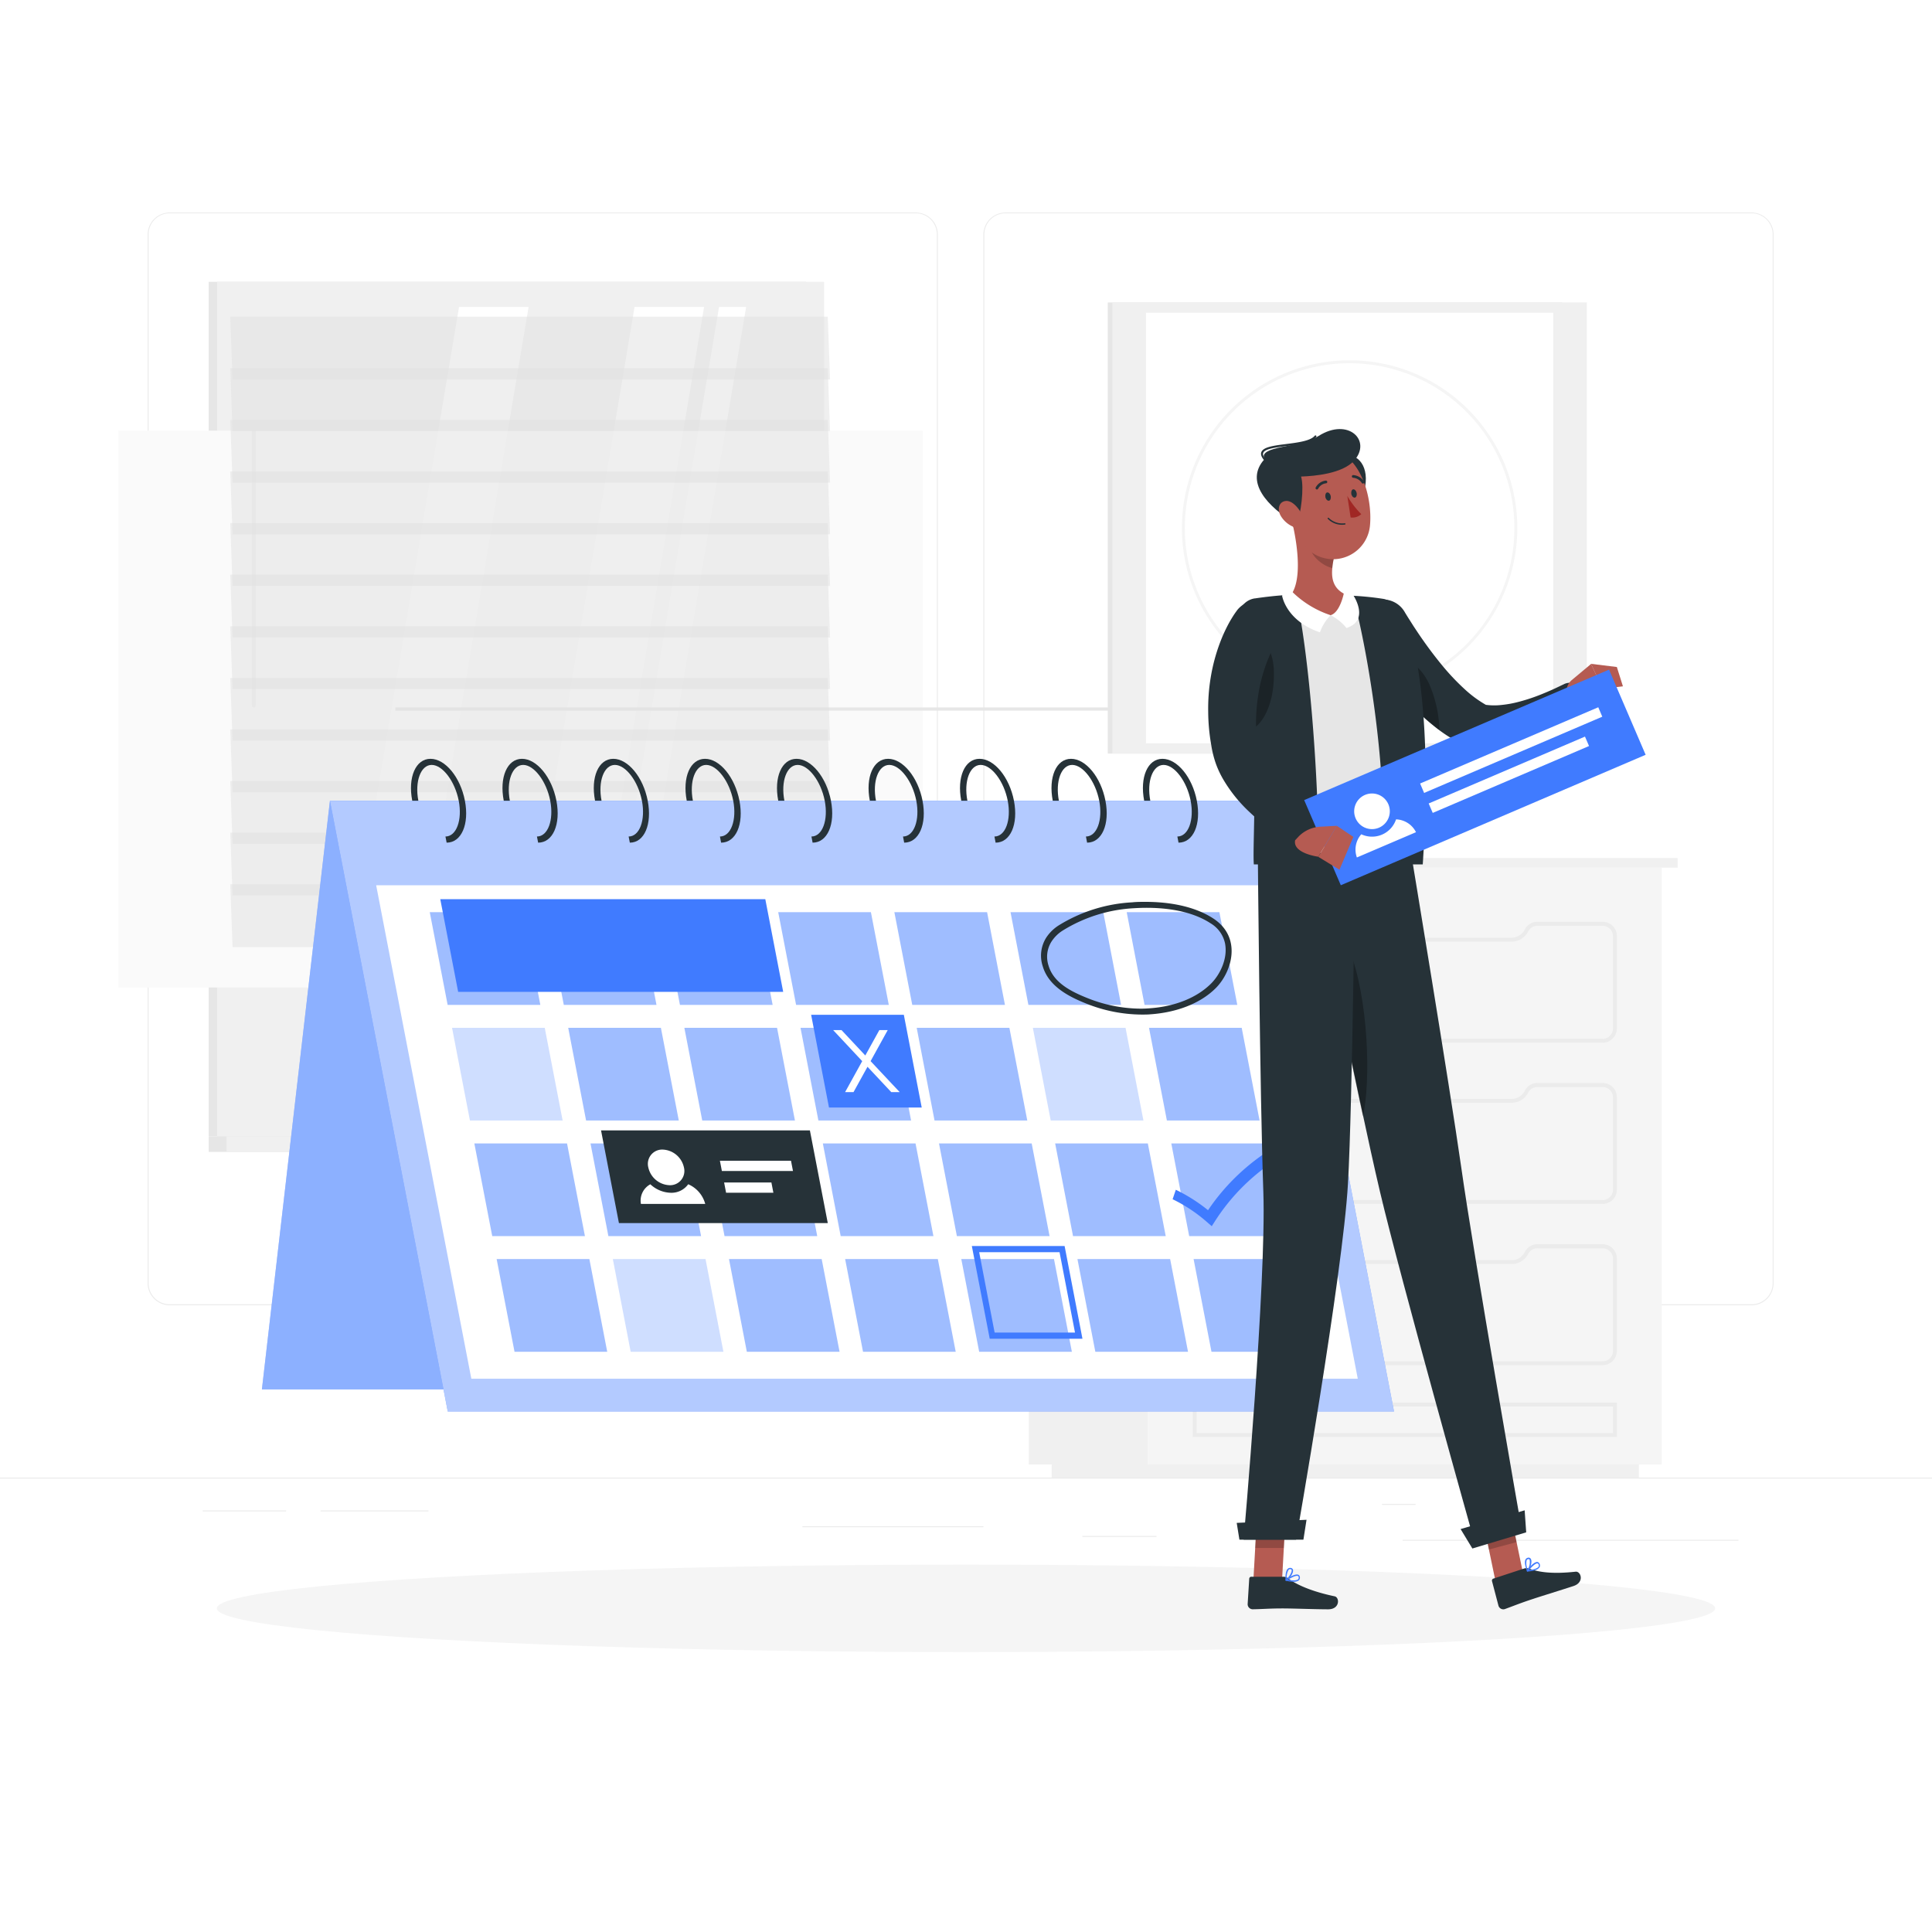 <svg class="animated" id="freepik_stories-events" xmlns="http://www.w3.org/2000/svg" viewBox="0 0 500 500" version="1.1" xmlns:xlink="http://www.w3.org/1999/xlink" xmlns:svgjs="http://svgjs.com/svgjs"><style>svg#freepik_stories-events:not(.animated) .animable {opacity: 0;}svg#freepik_stories-events.animated #freepik--event-calendar--inject-126 {animation: 1s 1 forwards cubic-bezier(.36,-0.01,.5,1.38) fadeIn,1.5s Infinite  linear floating;animation-delay: 0s,1s;}svg#freepik_stories-events.animated #freepik--Character--inject-126 {animation: 1s 1 forwards ease-in slideLeft;animation-delay: 0s;}            @keyframes fadeIn {                0% {                    opacity: 0;                }                100% {                    opacity: 1;                }            }                    @keyframes floating {                0% {                    opacity: 1;                    transform: translateY(0px);                }                50% {                    transform: translateY(-10px);                }                100% {                    opacity: 1;                    transform: translateY(0px);                }            }                    @keyframes slideLeft {                0% {                    opacity: 0;                    transform: translateX(-30px);                }                100% {                    opacity: 1;                    transform: translateX(0);                }            }        </style><g id="freepik--background-complete--inject-126" class="animable" style="transform-origin: 250px 226.87px;"><rect y="382.4" width="500" height="0.25" style="fill: rgb(235, 235, 235); transform-origin: 250px 382.525px;" id="el91jma3cghtg" class="animable"></rect><rect x="363" y="398.49" width="86.9" height="0.25" style="fill: rgb(235, 235, 235); transform-origin: 406.45px 398.615px;" id="el3e19f1xiqji" class="animable"></rect><rect x="357.66" y="389.21" width="8.69" height="0.25" style="fill: rgb(235, 235, 235); transform-origin: 362.005px 389.335px;" id="elw7vak7z8u1d" class="animable"></rect><rect x="280.12" y="397.5" width="19.19" height="0.25" style="fill: rgb(235, 235, 235); transform-origin: 289.715px 397.625px;" id="el7ol8gi0umbs" class="animable"></rect><rect x="52.46" y="390.89" width="21.6" height="0.25" style="fill: rgb(235, 235, 235); transform-origin: 63.26px 391.015px;" id="el5xv9m1yjpkp" class="animable"></rect><rect x="82.96" y="390.89" width="27.93" height="0.25" style="fill: rgb(235, 235, 235); transform-origin: 96.925px 391.015px;" id="elfm1jfzor8mi" class="animable"></rect><rect x="207.67" y="394.99" width="46.84" height="0.25" style="fill: rgb(235, 235, 235); transform-origin: 231.09px 395.115px;" id="elvlzhk09cfv" class="animable"></rect><path d="M237,337.8H43.91a5.71,5.71,0,0,1-5.7-5.71V60.66A5.71,5.71,0,0,1,43.91,55H237a5.71,5.71,0,0,1,5.71,5.71V332.09A5.71,5.71,0,0,1,237,337.8ZM43.91,55.2a5.46,5.46,0,0,0-5.45,5.46V332.09a5.46,5.46,0,0,0,5.45,5.46H237a5.47,5.47,0,0,0,5.46-5.46V60.66A5.47,5.47,0,0,0,237,55.2Z" style="fill: rgb(235, 235, 235); transform-origin: 140.46px 196.4px;" id="el7wcg6hbdmze" class="animable"></path><path d="M453.31,337.8H260.21a5.72,5.72,0,0,1-5.71-5.71V60.66A5.72,5.72,0,0,1,260.21,55h193.1A5.71,5.71,0,0,1,459,60.66V332.09A5.71,5.71,0,0,1,453.31,337.8ZM260.21,55.2a5.47,5.47,0,0,0-5.46,5.46V332.09a5.47,5.47,0,0,0,5.46,5.46h193.1a5.47,5.47,0,0,0,5.46-5.46V60.66a5.47,5.47,0,0,0-5.46-5.46Z" style="fill: rgb(235, 235, 235); transform-origin: 356.75px 196.4px;" id="el7th5fg6p0er" class="animable"></path><rect x="54.01" y="72.94" width="154.63" height="221.13" style="fill: rgb(230, 230, 230); transform-origin: 131.325px 183.505px;" id="elvq1my2hk9j" class="animable"></rect><rect x="56.18" y="72.94" width="157.1" height="221.13" style="fill: rgb(240, 240, 240); transform-origin: 134.73px 183.505px;" id="el06t1in3ffmhg" class="animable"></rect><rect x="54.01" y="294.07" width="154.63" height="4.05" style="fill: rgb(230, 230, 230); transform-origin: 131.325px 296.095px;" id="elh8i4bt0ziyw" class="animable"></rect><rect x="58.65" y="294.07" width="157.1" height="4.05" style="fill: rgb(240, 240, 240); transform-origin: 137.2px 296.095px;" id="elt5jha9ji938" class="animable"></rect><g id="elu9bgrjicxh"><rect x="30.66" y="111.45" width="208.14" height="144.11" style="fill: rgb(250, 250, 250); transform-origin: 134.73px 183.505px; transform: rotate(90deg);" class="animable"></rect></g><polygon points="129.26 287.57 164.22 79.44 182.22 79.44 147.26 287.57 129.26 287.57" style="fill: rgb(255, 255, 255); transform-origin: 155.74px 183.505px;" id="eluw5hm8qfh5" class="animable"></polygon><polygon points="83.84 287.57 118.8 79.44 136.8 79.44 101.84 287.57 83.84 287.57" style="fill: rgb(255, 255, 255); transform-origin: 110.32px 183.505px;" id="elg47d77bjfi6" class="animable"></polygon><path d="M65.68,183.1c-.27,0-.49-.33-.49-.74V83.9c0-.41.22-.73.49-.73s.5.32.5.73v98.46C66.18,182.77,66,183.1,65.68,183.1Z" style="fill: rgb(240, 240, 240); transform-origin: 65.685px 133.135px;" id="elni9mf9gus28" class="animable"></path><polygon points="151.13 287.57 186.09 79.44 193.1 79.44 158.14 287.57 151.13 287.57" style="fill: rgb(255, 255, 255); transform-origin: 172.115px 183.505px;" id="elp3dze0v7l5" class="animable"></polygon><g id="elp8q08hgs00a"><rect x="102.31" y="183.09" width="208.14" height="0.82" style="fill: rgb(230, 230, 230); transform-origin: 206.38px 183.5px; transform: rotate(90deg);" class="animable"></rect></g><g id="el986wmhg7mat"><polygon points="214.82 98.21 60.19 98.21 59.59 81.96 214.22 81.96 214.82 98.21" style="fill: rgb(224, 224, 224); opacity: 0.5; transform-origin: 137.205px 90.085px;" class="animable"></polygon></g><g id="elbconww5vcfi"><polygon points="214.82 124.91 60.19 124.91 59.59 108.67 214.22 108.67 214.82 124.91" style="fill: rgb(224, 224, 224); opacity: 0.5; transform-origin: 137.205px 116.79px;" class="animable"></polygon></g><g id="elgjq59o2iufp"><polygon points="214.82 151.62 60.19 151.62 59.59 135.38 214.22 135.38 214.82 151.62" style="fill: rgb(224, 224, 224); opacity: 0.5; transform-origin: 137.205px 143.5px;" class="animable"></polygon></g><g id="elvvseif7swqp"><polygon points="214.82 178.33 60.19 178.33 59.59 162.08 214.22 162.08 214.82 178.33" style="fill: rgb(224, 224, 224); opacity: 0.5; transform-origin: 137.205px 170.205px;" class="animable"></polygon></g><g id="elm2b62pf9o6"><polygon points="214.82 205.03 60.19 205.03 59.59 188.79 214.22 188.79 214.82 205.03" style="fill: rgb(224, 224, 224); opacity: 0.5; transform-origin: 137.205px 196.91px;" class="animable"></polygon></g><g id="elmtik05oxj6"><polygon points="214.82 231.74 60.19 231.74 59.59 215.5 214.22 215.5 214.82 231.74" style="fill: rgb(224, 224, 224); opacity: 0.5; transform-origin: 137.205px 223.62px;" class="animable"></polygon></g><g id="elona3vl78fin"><polygon points="214.82 111.56 60.19 111.56 59.59 95.31 214.22 95.31 214.82 111.56" style="fill: rgb(224, 224, 224); opacity: 0.5; transform-origin: 137.205px 103.435px;" class="animable"></polygon></g><g id="elyq37ace0xjj"><polygon points="214.82 138.27 60.19 138.27 59.59 122.02 214.22 122.02 214.82 138.27" style="fill: rgb(224, 224, 224); opacity: 0.5; transform-origin: 137.205px 130.145px;" class="animable"></polygon></g><g id="elauldyi9lan9"><polygon points="214.82 164.97 60.19 164.97 59.59 148.73 214.22 148.73 214.82 164.97" style="fill: rgb(224, 224, 224); opacity: 0.5; transform-origin: 137.205px 156.85px;" class="animable"></polygon></g><g id="el1vfpil4dmzp"><polygon points="214.82 191.68 60.19 191.68 59.59 175.44 214.22 175.44 214.82 191.68" style="fill: rgb(224, 224, 224); opacity: 0.5; transform-origin: 137.205px 183.56px;" class="animable"></polygon></g><g id="el7c9rs7xu0w"><polygon points="214.82 218.39 60.19 218.39 59.59 202.14 214.22 202.14 214.82 218.39" style="fill: rgb(224, 224, 224); opacity: 0.5; transform-origin: 137.205px 210.265px;" class="animable"></polygon></g><g id="eloqujw9u0tf"><polygon points="214.82 245.1 60.19 245.1 59.59 228.85 214.22 228.85 214.82 245.1" style="fill: rgb(224, 224, 224); opacity: 0.5; transform-origin: 137.205px 236.975px;" class="animable"></polygon></g><rect x="266.25" y="224.55" width="30.82" height="154.45" style="fill: rgb(240, 240, 240); transform-origin: 281.66px 301.775px;" id="elqztayfjv08h" class="animable"></rect><rect x="272.17" y="379" width="151.98" height="3.4" style="fill: rgb(240, 240, 240); transform-origin: 348.16px 380.7px;" id="elmy3xoqvgix" class="animable"></rect><g id="el309pva2cjv5"><rect x="297.07" y="224.55" width="132.99" height="154.45" style="fill: rgb(245, 245, 245); transform-origin: 363.565px 301.775px; transform: rotate(180deg);" class="animable"></rect></g><path d="M414.76,311.57H312.35a3.68,3.68,0,0,1-3.67-3.67V284a3.68,3.68,0,0,1,3.67-3.68h16.93a3.71,3.71,0,0,1,3.27,2.07,3.82,3.82,0,0,0,3.37,2h55.29a3.81,3.81,0,0,0,2.69-1.12,4.12,4.12,0,0,0,.72-1,3.63,3.63,0,0,1,3.24-2h16.9a3.68,3.68,0,0,1,3.68,3.68V307.9A3.68,3.68,0,0,1,414.76,311.57ZM312.35,281.33a2.68,2.68,0,0,0-2.67,2.68V307.9a2.68,2.68,0,0,0,2.67,2.67H414.76a2.68,2.68,0,0,0,2.68-2.67V284a2.68,2.68,0,0,0-2.68-2.68h-16.9a2.64,2.64,0,0,0-2.35,1.42,4.83,4.83,0,0,1-.91,1.25,4.78,4.78,0,0,1-3.39,1.41H335.92a4.82,4.82,0,0,1-4.25-2.54,2.74,2.74,0,0,0-2.39-1.54Z" style="fill: rgb(235, 235, 235); transform-origin: 363.56px 295.92px;" id="el8cb02pu2xe3" class="animable"></path><path d="M414.76,353.3H312.35a3.68,3.68,0,0,1-3.67-3.67V325.74a3.68,3.68,0,0,1,3.67-3.68h16.93a3.71,3.71,0,0,1,3.27,2.07,3.82,3.82,0,0,0,3.37,2h55.29a3.73,3.73,0,0,0,2.68-1.12,3.9,3.9,0,0,0,.73-1,3.63,3.63,0,0,1,3.24-2h16.9a3.68,3.68,0,0,1,3.68,3.68v23.89A3.68,3.68,0,0,1,414.76,353.3ZM312.35,323.06a2.68,2.68,0,0,0-2.67,2.68v23.89a2.68,2.68,0,0,0,2.67,2.67H414.76a2.68,2.68,0,0,0,2.68-2.67V325.74a2.68,2.68,0,0,0-2.68-2.68h-16.9a2.64,2.64,0,0,0-2.35,1.42,4.83,4.83,0,0,1-.91,1.25,4.72,4.72,0,0,1-3.39,1.41H335.92a4.82,4.82,0,0,1-4.25-2.54,2.74,2.74,0,0,0-2.39-1.54Z" style="fill: rgb(235, 235, 235); transform-origin: 363.56px 337.655px;" id="elsie0oiprtoh" class="animable"></path><path d="M418.44,371.88H308.68V363H418.44Zm-108.76-1H417.44V364H309.68Z" style="fill: rgb(235, 235, 235); transform-origin: 363.56px 367.44px;" id="elrqks38krutf" class="animable"></path><path d="M414.76,269.85H312.35a3.68,3.68,0,0,1-3.67-3.67V242.29a3.68,3.68,0,0,1,3.67-3.68h16.93a3.71,3.71,0,0,1,3.27,2.06,3.81,3.81,0,0,0,3.37,2h55.29a3.81,3.81,0,0,0,2.69-1.12,4.12,4.12,0,0,0,.72-1,3.63,3.63,0,0,1,3.24-2h16.9a3.68,3.68,0,0,1,3.68,3.68v23.89A3.68,3.68,0,0,1,414.76,269.85ZM312.35,239.61a2.68,2.68,0,0,0-2.67,2.68v23.89a2.68,2.68,0,0,0,2.67,2.67H414.76a2.68,2.68,0,0,0,2.68-2.67V242.29a2.68,2.68,0,0,0-2.68-2.68h-16.9a2.64,2.64,0,0,0-2.35,1.42,4.83,4.83,0,0,1-.91,1.25,4.76,4.76,0,0,1-3.39,1.41H335.92a4.83,4.83,0,0,1-4.25-2.54,2.74,2.74,0,0,0-2.39-1.54Z" style="fill: rgb(235, 235, 235); transform-origin: 363.56px 254.2px;" id="elki4h26wm7ls" class="animable"></path><rect x="297.07" y="222.06" width="137.1" height="2.49" style="fill: rgb(240, 240, 240); transform-origin: 365.62px 223.305px;" id="elxn95xcepu1k" class="animable"></rect><g id="elw39o3l6qo7j"><rect x="261.94" y="222.06" width="35.12" height="2.49" style="fill: rgb(230, 230, 230); transform-origin: 279.5px 223.305px; transform: rotate(180deg);" class="animable"></rect></g><rect x="286.69" y="78.27" width="117.63" height="116.75" style="fill: rgb(230, 230, 230); transform-origin: 345.505px 136.645px;" id="eltcz4zeq7evk" class="animable"></rect><rect x="287.89" y="78.27" width="122.78" height="116.75" style="fill: rgb(240, 240, 240); transform-origin: 349.28px 136.645px;" id="elcoip6zgdgx4" class="animable"></rect><g id="eleelj8fx1tgd"><rect x="296.57" y="80.93" width="105.42" height="111.44" style="fill: rgb(255, 255, 255); transform-origin: 349.28px 136.65px; transform: rotate(90deg);" class="animable"></rect></g><path d="M349.28,180.05a43.4,43.4,0,1,1,43.4-43.4A43.45,43.45,0,0,1,349.28,180.05Zm0-86.05a42.65,42.65,0,1,0,42.65,42.65A42.69,42.69,0,0,0,349.28,94Z" style="fill: rgb(245, 245, 245); transform-origin: 349.28px 136.65px;" id="el3ejj5hhj18c" class="animable"></path></g><g id="freepik--Shadow--inject-126" class="animable" style="transform-origin: 250px 416.24px;"><ellipse id="freepik--path--inject-126" cx="250" cy="416.24" rx="193.89" ry="11.32" style="fill: rgb(245, 245, 245); transform-origin: 250px 416.24px;" class="animable"></ellipse></g><g id="freepik--event-calendar--inject-126" class="animable animator-active" style="transform-origin: 214.275px 280.835px;"><polygon points="67.78 359.58 312.67 359.58 330.27 207.23 85.39 207.23 67.78 359.58" style="fill: rgb(64, 123, 255); transform-origin: 199.025px 283.405px;" id="el9ukfbpg99ps" class="animable"></polygon><g id="elc3tb8xygd5p"><polygon points="67.78 359.58 312.67 359.58 330.27 207.23 85.39 207.23 67.78 359.58" style="fill: rgb(255, 255, 255); opacity: 0.4; transform-origin: 199.025px 283.405px;" class="animable"></polygon></g><polygon points="360.77 365.29 115.88 365.29 85.39 207.23 330.27 207.23 360.77 365.29" style="fill: rgb(64, 123, 255); transform-origin: 223.08px 286.26px;" id="elx7r6grzb87m" class="animable"></polygon><g id="elqh8tzo4pjr"><polygon points="360.77 365.29 115.88 365.29 85.39 207.23 330.27 207.23 360.77 365.29" style="fill: rgb(255, 255, 255); opacity: 0.6; transform-origin: 223.08px 286.26px;" class="animable"></polygon></g><polygon points="351.39 356.81 121.98 356.81 97.35 229.1 326.76 229.1 351.39 356.81" style="fill: rgb(255, 255, 255); transform-origin: 224.37px 292.955px;" id="el00zhwjmwmavbn" class="animable"></polygon><g id="eltlb2h54a9h"><g style="opacity: 0.5; transform-origin: 224.37px 292.955px;" class="animable"><polygon points="139.84 260.07 115.85 260.07 111.22 236.07 135.21 236.07 139.84 260.07" style="fill: rgb(64, 123, 255); transform-origin: 125.53px 248.07px;" id="elts2thl6ank" class="animable"></polygon><polygon points="320.21 260.07 296.21 260.07 291.59 236.07 315.58 236.07 320.21 260.07" style="fill: rgb(64, 123, 255); transform-origin: 305.9px 248.07px;" id="eld8wm6jjszxj" class="animable"></polygon><polygon points="290.14 260.07 266.15 260.07 261.52 236.07 285.52 236.07 290.14 260.07" style="fill: rgb(64, 123, 255); transform-origin: 275.83px 248.07px;" id="el13ojwubccji" class="animable"></polygon><polygon points="260.08 260.07 236.09 260.07 231.46 236.07 255.46 236.07 260.08 260.07" style="fill: rgb(64, 123, 255); transform-origin: 245.77px 248.07px;" id="elcxtqbcv4thm" class="animable"></polygon><polygon points="230.02 260.07 206.03 260.07 201.4 236.07 225.39 236.07 230.02 260.07" style="fill: rgb(64, 123, 255); transform-origin: 215.71px 248.07px;" id="el0u4pililbna" class="animable"></polygon><polygon points="199.96 260.07 175.97 260.07 171.34 236.07 195.33 236.07 199.96 260.07" style="fill: rgb(64, 123, 255); transform-origin: 185.65px 248.07px;" id="eladxxm58xibv" class="animable"></polygon><polygon points="169.9 260.07 145.91 260.07 141.28 236.07 165.27 236.07 169.9 260.07" style="fill: rgb(64, 123, 255); transform-origin: 155.59px 248.07px;" id="elujb8t915v5a" class="animable"></polygon><g id="eldrg4zz0syhi"><polygon points="145.61 289.99 121.62 289.99 116.99 266 140.98 266 145.61 289.99" style="fill: rgb(64, 123, 255); opacity: 0.5; transform-origin: 131.3px 277.995px;" class="animable"></polygon></g><polygon points="325.98 289.99 301.99 289.99 297.36 266 321.35 266 325.98 289.99" style="fill: rgb(64, 123, 255); transform-origin: 311.67px 277.995px;" id="elloduqkbmdwr" class="animable"></polygon><g id="elpp0hz9b82u"><polygon points="295.92 289.99 271.93 289.99 267.3 266 291.29 266 295.92 289.99" style="fill: rgb(64, 123, 255); opacity: 0.5; transform-origin: 281.61px 277.995px;" class="animable"></polygon></g><polygon points="265.86 289.99 241.86 289.99 237.24 266 261.23 266 265.86 289.99" style="fill: rgb(64, 123, 255); transform-origin: 251.55px 277.995px;" id="elwrnwaw07d9" class="animable"></polygon><polygon points="235.79 289.99 211.8 289.99 207.17 266 231.17 266 235.79 289.99" style="fill: rgb(64, 123, 255); transform-origin: 221.48px 277.995px;" id="ellhri6shv6yl" class="animable"></polygon><polygon points="205.73 289.99 181.74 289.99 177.11 266 201.1 266 205.73 289.99" style="fill: rgb(64, 123, 255); transform-origin: 191.42px 277.995px;" id="ellw1kae3941" class="animable"></polygon><polygon points="175.67 289.99 151.68 289.99 147.05 266 171.04 266 175.67 289.99" style="fill: rgb(64, 123, 255); transform-origin: 161.36px 277.995px;" id="ell7aunmmjjso" class="animable"></polygon><polygon points="151.38 319.91 127.39 319.91 122.76 295.92 146.75 295.92 151.38 319.91" style="fill: rgb(64, 123, 255); transform-origin: 137.07px 307.915px;" id="elnimpoe2s3hm" class="animable"></polygon><polygon points="331.75 319.91 307.76 319.91 303.13 295.92 327.12 295.92 331.75 319.91" style="fill: rgb(64, 123, 255); transform-origin: 317.44px 307.915px;" id="elgli91rpo5i" class="animable"></polygon><polygon points="301.69 319.91 277.7 319.91 273.07 295.92 297.06 295.92 301.69 319.91" style="fill: rgb(64, 123, 255); transform-origin: 287.38px 307.915px;" id="ela93912t75ml" class="animable"></polygon><polygon points="271.63 319.91 247.64 319.91 243.01 295.92 267 295.92 271.63 319.91" style="fill: rgb(64, 123, 255); transform-origin: 257.32px 307.915px;" id="elmnpqa0kjq6" class="animable"></polygon><polygon points="241.57 319.91 217.57 319.91 212.95 295.92 236.94 295.92 241.57 319.91" style="fill: rgb(64, 123, 255); transform-origin: 227.26px 307.915px;" id="elz7ils3o85vh" class="animable"></polygon><polygon points="211.5 319.91 187.51 319.91 182.88 295.92 206.88 295.92 211.5 319.91" style="fill: rgb(64, 123, 255); transform-origin: 197.19px 307.915px;" id="el0wn76u8k6afn" class="animable"></polygon><polygon points="181.44 319.91 157.45 319.91 152.82 295.92 176.81 295.92 181.44 319.91" style="fill: rgb(64, 123, 255); transform-origin: 167.13px 307.915px;" id="elpdz01aky4h9" class="animable"></polygon><polygon points="157.15 349.84 133.16 349.84 128.53 325.84 152.53 325.84 157.15 349.84" style="fill: rgb(64, 123, 255); transform-origin: 142.84px 337.84px;" id="elwj3spds5gz" class="animable"></polygon><polygon points="337.52 349.84 313.53 349.84 308.9 325.84 332.89 325.84 337.52 349.84" style="fill: rgb(64, 123, 255); transform-origin: 323.21px 337.84px;" id="elfq7owb4ee6s" class="animable"></polygon><polygon points="307.46 349.84 283.47 349.84 278.84 325.84 302.83 325.84 307.46 349.84" style="fill: rgb(64, 123, 255); transform-origin: 293.15px 337.84px;" id="elzkmp0w7d42" class="animable"></polygon><polygon points="277.4 349.84 253.41 349.84 248.78 325.84 272.77 325.84 277.4 349.84" style="fill: rgb(64, 123, 255); transform-origin: 263.09px 337.84px;" id="elanyt83jtug" class="animable"></polygon><polygon points="247.34 349.84 223.35 349.84 218.72 325.84 242.71 325.84 247.34 349.84" style="fill: rgb(64, 123, 255); transform-origin: 233.03px 337.84px;" id="ela0rsxsxmono" class="animable"></polygon><polygon points="217.28 349.84 193.28 349.84 188.66 325.84 212.65 325.84 217.28 349.84" style="fill: rgb(64, 123, 255); transform-origin: 202.97px 337.84px;" id="elii355f0rl3" class="animable"></polygon><g id="eleklsrazniq5"><polygon points="187.22 349.84 163.22 349.84 158.6 325.84 182.59 325.84 187.22 349.84" style="fill: rgb(64, 123, 255); opacity: 0.5; transform-origin: 172.91px 337.84px;" class="animable"></polygon></g></g></g><path d="M115.59,218.08l-.31-1.59c2.83,0,4.41-4.24,3.44-9.26s-4.18-9.27-7-9.27-4.41,4.25-3.45,9.27h-1.58c-1.18-6.09.9-10.85,4.72-10.85s7.74,4.76,8.91,10.85S119.41,218.08,115.59,218.08Z" style="fill: rgb(38, 50, 56); transform-origin: 113.503px 207.23px;" id="eli4ufczylcwj" class="animable"></path><path d="M139.27,218.08l-.31-1.59c2.83,0,4.41-4.24,3.44-9.26s-4.18-9.27-7-9.27-4.41,4.25-3.45,9.27h-1.58c-1.18-6.09.9-10.85,4.72-10.85s7.74,4.76,8.91,10.85S143.09,218.08,139.27,218.08Z" style="fill: rgb(38, 50, 56); transform-origin: 137.183px 207.23px;" id="els3tnmxj9tmh" class="animable"></path><path d="M163,218.08l-.31-1.59c2.83,0,4.41-4.24,3.44-9.26s-4.18-9.27-7-9.27-4.42,4.25-3.45,9.27H154c-1.18-6.09.9-10.85,4.72-10.85s7.74,4.76,8.91,10.85S166.77,218.08,163,218.08Z" style="fill: rgb(38, 50, 56); transform-origin: 160.815px 207.23px;" id="elzkjydansp7b" class="animable"></path><path d="M186.62,218.08l-.3-1.59c2.83,0,4.41-4.24,3.44-9.26s-4.18-9.27-7-9.27-4.41,4.25-3.44,9.27h-1.59c-1.17-6.09.91-10.85,4.73-10.85s7.73,4.76,8.91,10.85S190.45,218.08,186.62,218.08Z" style="fill: rgb(38, 50, 56); transform-origin: 184.551px 207.23px;" id="eloe0aq67iktd" class="animable"></path><path d="M210.3,218.08l-.3-1.59c2.83,0,4.41-4.24,3.44-9.26s-4.18-9.27-7-9.27-4.41,4.25-3.44,9.27h-1.59c-1.17-6.09.91-10.85,4.73-10.85s7.73,4.76,8.91,10.85S214.13,218.08,210.3,218.08Z" style="fill: rgb(38, 50, 56); transform-origin: 208.231px 207.23px;" id="elq0fqss0lmgo" class="animable"></path><path d="M234,218.08l-.3-1.59c2.83,0,4.41-4.24,3.44-9.26s-4.18-9.27-7-9.27-4.41,4.25-3.44,9.27h-1.59c-1.17-6.09.9-10.85,4.73-10.85s7.73,4.76,8.91,10.85S237.81,218.08,234,218.08Z" style="fill: rgb(38, 50, 56); transform-origin: 231.93px 207.23px;" id="eloh73m8bbg7e" class="animable"></path><path d="M257.66,218.08l-.3-1.59c2.83,0,4.41-4.24,3.44-9.26s-4.18-9.27-7-9.27-4.41,4.25-3.44,9.27h-1.59c-1.17-6.09.9-10.85,4.73-10.85s7.73,4.76,8.91,10.85S261.49,218.08,257.66,218.08Z" style="fill: rgb(38, 50, 56); transform-origin: 255.591px 207.23px;" id="el1gown5wstc3" class="animable"></path><path d="M281.34,218.08l-.3-1.59c2.83,0,4.41-4.24,3.44-9.26s-4.18-9.27-7-9.27-4.41,4.25-3.44,9.27h-1.59c-1.17-6.09.9-10.85,4.73-10.85s7.73,4.76,8.91,10.85S285.16,218.08,281.34,218.08Z" style="fill: rgb(38, 50, 56); transform-origin: 279.271px 207.23px;" id="el2pby0kiffws" class="animable"></path><path d="M305,218.08l-.3-1.59c2.83,0,4.41-4.24,3.44-9.26s-4.18-9.27-7-9.27-4.41,4.25-3.44,9.27h-1.59c-1.17-6.09.9-10.85,4.73-10.85s7.73,4.76,8.9,10.85S308.84,218.08,305,218.08Z" style="fill: rgb(38, 50, 56); transform-origin: 302.925px 207.23px;" id="elmir890n7n6" class="animable"></path><polygon points="202.69 256.69 118.57 256.69 113.94 232.7 198.06 232.7 202.69 256.69" style="fill: rgb(64, 123, 255); transform-origin: 158.315px 244.695px;" id="eln8nte0pgtpo" class="animable"></polygon><polygon points="238.54 286.62 214.54 286.62 209.92 262.62 233.91 262.62 238.54 286.62" style="fill: rgb(64, 123, 255); transform-origin: 224.23px 274.62px;" id="el618g6b5qk7q" class="animable"></polygon><path d="M313.6,317.34l-1.3-1.13a39.6,39.6,0,0,0-8.83-5.85l.83-2.45a43.18,43.18,0,0,1,8.34,5.29,54.83,54.83,0,0,1,17-16.21l1.79,2.44a52.59,52.59,0,0,0-17.06,16.71Z" style="fill: rgb(64, 123, 255); transform-origin: 317.45px 307.165px;" id="el27i7ikooe7j" class="animable"></path><polygon points="229.74 266.59 227.57 266.59 223.94 273.16 217.79 266.59 215.62 266.59 223.14 274.62 218.71 282.64 220.89 282.64 224.51 276.08 230.66 282.64 232.84 282.64 225.31 274.62 229.74 266.59" style="fill: rgb(255, 255, 255); transform-origin: 224.23px 274.615px;" id="el3ll69q5q4gl" class="animable"></polygon><path d="M274.21,324.06l4,20.81H257.41l-4-20.81h20.81m1.29-1.59h-24l4.63,24h24l-4.62-24Z" style="fill: rgb(64, 123, 255); transform-origin: 265.825px 334.47px;" id="ellsrd7so05p" class="animable"></path><polygon points="214.23 316.54 160.18 316.54 155.55 292.55 209.6 292.55 214.23 316.54" style="fill: rgb(38, 50, 56); transform-origin: 184.89px 304.545px;" id="el5hwzfg2u4ye" class="animable"></polygon><path d="M177,302.12a3.69,3.69,0,0,1-3.72,4.61,5.85,5.85,0,0,1-5.5-4.61,3.7,3.7,0,0,1,3.72-4.61A5.86,5.86,0,0,1,177,302.12Z" style="fill: rgb(255, 255, 255); transform-origin: 172.392px 302.12px;" id="elgjgp5wdiea5" class="animable"></path><path d="M178.11,306.48a5.32,5.32,0,0,1-4.48,2.21,8,8,0,0,1-5.32-2.2,4.8,4.8,0,0,0-2.44,5.08h16.64A7.71,7.71,0,0,0,178.11,306.48Z" style="fill: rgb(255, 255, 255); transform-origin: 174.151px 309.025px;" id="elp7mqvyf42ue" class="animable"></path><polygon points="205.22 303.05 186.82 303.05 186.31 300.4 204.71 300.4 205.22 303.05" style="fill: rgb(255, 255, 255); transform-origin: 195.765px 301.725px;" id="elzbwjtrl578" class="animable"></polygon><polygon points="200.15 308.68 187.91 308.68 187.4 306.03 199.64 306.03 200.15 308.68" style="fill: rgb(255, 255, 255); transform-origin: 193.775px 307.355px;" id="elzwyxpq73yzb" class="animable"></polygon><path d="M296.76,234.94c4.74,0,11.45.69,16.52,4a8,8,0,0,1,3.71,5c.89,3.93-1.2,8.22-3.51,10.55-3.65,3.68-9.33,6-16,6.46-.76.06-1.54.09-2.31.09a37.52,37.52,0,0,1-13.7-2.72c-4.29-1.71-8.84-4-10.12-8.46a7.32,7.32,0,0,1,.79-6.2,9.43,9.43,0,0,1,2.93-2.86,38.82,38.82,0,0,1,18.36-5.75c1.11-.07,2.23-.11,3.33-.11m-.3-1.54c-1.19,0-2.34,0-3.42.12a40.16,40.16,0,0,0-19,5.94,10.65,10.65,0,0,0-3.29,3.22,8.73,8.73,0,0,0-.91,7.33c1.5,5.18,6.63,7.87,11.29,9.72a39,39,0,0,0,14.33,2.84c.81,0,1.61,0,2.41-.08,6.34-.46,12.66-2.62,16.82-6.82s6.81-13.11-.74-18c-5.09-3.29-11.75-4.27-17.5-4.27Z" style="fill: rgb(38, 50, 56); transform-origin: 294.077px 247.985px;" id="elhxu84zwbt0n" class="animable"></path></g><g id="freepik--Character--inject-126" class="animable" style="transform-origin: 369.282px 263.766px;"><polygon points="387.02 409.16 394.18 407.26 390.69 390.42 383.53 392.33 387.02 409.16" style="fill: rgb(181, 91, 82); transform-origin: 388.855px 399.79px;" id="elfj4bguct9hm" class="animable"></polygon><path d="M394.41,405.94l-7.91,2.6a.53.53,0,0,0-.37.65l1.68,6.39a1.31,1.31,0,0,0,1.64.85c2.74-1,4-1.55,7.48-2.69,2.14-.71,7.32-2.3,10.27-3.27s1.92-3.86.58-3.72c-6,.66-9.51.13-12-.77A2.05,2.05,0,0,0,394.41,405.94Z" style="fill: rgb(38, 50, 56); transform-origin: 397.607px 411.166px;" id="elbbwv3x8md6p" class="animable"></path><g id="el21msgwbkhy0h"><polygon points="383.53 392.33 390.69 390.42 392.49 399.1 385.32 401.01 383.53 392.33" style="opacity: 0.2; transform-origin: 388.01px 395.715px;" class="animable"></polygon></g><path d="M365.17,220.72s10,60.35,13,81.4c3.25,23.05,15.42,92.39,15.42,92.39l-12,4.54s-19.15-68.17-24.44-90.58c-5.75-24.33-18.41-87.75-18.41-87.75Z" style="fill: rgb(38, 50, 56); transform-origin: 366.165px 309.885px;" id="el2fmrcu0d5bm" class="animable"></path><g id="eleiqfn6g6vib"><path d="M349.1,245.47c5.12,12.79,5.7,34.53,3.62,43.44-3.14-14.63-6.74-32.13-9.51-45.74C344.2,239.68,346,237.69,349.1,245.47Z" style="opacity: 0.3; transform-origin: 348.528px 264.501px;" class="animable"></path></g><polygon points="381.05 400.75 394.98 396.57 394.58 390.87 378 395.72 381.05 400.75" style="fill: rgb(38, 50, 56); transform-origin: 386.49px 395.81px;" id="elb3m3jz71ycs" class="animable"></polygon><path d="M397.31,406.35a9.51,9.51,0,0,1-2,.36.19.19,0,0,1-.17-.08.19.19,0,0,1,0-.19c.17-.23,1.72-2.25,2.69-2.2a.66.66,0,0,1,.53.34.94.94,0,0,1,.09,1A2,2,0,0,1,397.31,406.35Zm-1.59,0c1.35-.17,2.26-.51,2.48-.94a.64.64,0,0,0-.07-.63.32.32,0,0,0-.26-.17C397.35,404.56,396.37,405.54,395.72,406.33Z" style="fill: rgb(64, 123, 255); transform-origin: 396.834px 405.475px;" id="elhobbzgqj7jl" class="animable"></path><path d="M395.39,406.7a.11.11,0,0,1-.08,0,.17.17,0,0,1-.13-.1c0-.09-.86-2.06-.38-3a.91.91,0,0,1,.62-.46.66.66,0,0,1,.76.31c.42.71-.15,2.53-.71,3.17C395.44,406.68,395.42,406.7,395.39,406.7Zm0-3.17a.55.55,0,0,0-.3.26,3.84,3.84,0,0,0,.27,2.39,3.45,3.45,0,0,0,.5-2.53c-.05-.09-.14-.19-.39-.14Z" style="fill: rgb(64, 123, 255); transform-origin: 395.49px 404.911px;" id="elbbe8kug0vy" class="animable"></path><path d="M363.65,158.59c.29.47.69,1.13,1.06,1.7l1.14,1.8c.79,1.19,1.57,2.38,2.4,3.55,1.63,2.33,3.35,4.59,5.13,6.74a60,60,0,0,0,5.62,5.93,30.19,30.19,0,0,0,6,4.36l-1.58-.45a16.29,16.29,0,0,0,4.71.27c.86-.08,1.74-.19,2.64-.35s1.81-.38,2.73-.63a48.13,48.13,0,0,0,5.57-1.89c.93-.38,1.86-.77,2.79-1.19s1.88-.89,2.69-1.27l.27-.13a3.25,3.25,0,0,1,4.33,1.52,3.28,3.28,0,0,1-.59,3.65c-.91.94-1.71,1.69-2.61,2.48s-1.8,1.49-2.75,2.19a43.65,43.65,0,0,1-6.12,3.74,33.54,33.54,0,0,1-7.09,2.61,31.31,31.31,0,0,1-4,.65,25.18,25.18,0,0,1-4.25,0,4.18,4.18,0,0,1-1.17-.29l-.4-.17A38.38,38.38,0,0,1,371,187.8a60.64,60.64,0,0,1-7.33-7,85.18,85.18,0,0,1-6.14-7.64q-1.41-2-2.72-4c-.43-.69-.86-1.37-1.28-2.08s-.8-1.37-1.26-2.23a6.49,6.49,0,0,1,11.29-6.42Z" style="fill: rgb(38, 50, 56); transform-origin: 380.442px 174.555px;" id="elw82pgzis1f" class="animable"></path><g id="el4sniousk4gn"><path d="M369.81,176.88c-3.9-8-10.55-7.54-13.23-5.07l.76,1.11a85.27,85.27,0,0,0,5.86,7.4,66.23,66.23,0,0,0,6.92,6.77c.78.64,1.59,1.27,2.41,1.87A32,32,0,0,0,369.81,176.88Z" style="opacity: 0.3; transform-origin: 364.555px 179.589px;" class="animable"></path></g><path d="M406.77,176l5-4.17,3,6.47s-7.45,5.33-9.16,3.45l-.2-2.41A3.93,3.93,0,0,1,406.77,176Z" style="fill: rgb(181, 91, 82); transform-origin: 410.082px 176.991px;" id="elxnka7hwih1e" class="animable"></path><polygon points="418.44 172.62 420.01 177.62 414.73 178.27 411.75 171.8 418.44 172.62" style="fill: rgb(181, 91, 82); transform-origin: 415.88px 175.035px;" id="elav0ag4j7439" class="animable"></polygon><polygon points="324.38 408.92 331.79 408.92 332.75 391.75 325.34 391.75 324.38 408.92" style="fill: rgb(181, 91, 82); transform-origin: 328.565px 400.335px;" id="eljj0unt7sn2" class="animable"></polygon><path d="M332.18,408.06h-8.33a.53.53,0,0,0-.55.51l-.41,6.59a1.32,1.32,0,0,0,1.3,1.32c2.9-.05,4.29-.22,7.95-.22,2.25,0,8.46.23,11.57.23s3-3.08,1.71-3.36c-5.92-1.24-9.87-3-12-4.61A2,2,0,0,0,332.18,408.06Z" style="fill: rgb(38, 50, 56); transform-origin: 334.581px 412.275px;" id="el98jplkfw7nr" class="animable"></path><g id="eliq3670l35tc"><polygon points="325.34 391.76 332.75 391.76 332.25 400.61 324.84 400.61 325.34 391.76" style="opacity: 0.2; transform-origin: 328.795px 396.185px;" class="animable"></polygon></g><path d="M350.69,220.72s-.64,64.41-1.84,85.64c-1.32,23.24-13.42,92.11-13.42,92.11H321.85s5.92-67,5.1-90c-.89-25-1.43-87.75-1.43-87.75Z" style="fill: rgb(38, 50, 56); transform-origin: 336.27px 309.595px;" id="el45ndil2qe44" class="animable"></path><polygon points="320.76 398.47 337.32 398.47 338.13 393.32 320.06 394.12 320.76 398.47" style="fill: rgb(38, 50, 56); transform-origin: 329.095px 395.895px;" id="elp2o5hr74xem" class="animable"></polygon><path d="M334.8,409.35a9.5,9.5,0,0,1-2-.26.17.17,0,0,1-.06-.31c.24-.17,2.33-1.6,3.24-1.24a.64.64,0,0,1,.4.48,1,1,0,0,1-.21.94A2,2,0,0,1,334.8,409.35Zm-1.5-.51c1.33.26,2.31.22,2.65-.12a.62.62,0,0,0,.13-.62.3.3,0,0,0-.2-.24C335.4,407.67,334.16,408.29,333.3,408.84Z" style="fill: rgb(64, 123, 255); transform-origin: 334.541px 408.42px;" id="elp3ag6rxgr9" class="animable"></path><path d="M332.87,409.09a.11.11,0,0,1-.08,0,.16.16,0,0,1-.09-.14c0-.09-.18-2.22.57-2.94a.89.89,0,0,1,.73-.24.67.67,0,0,1,.63.52c.17.81-.94,2.36-1.67,2.8A.15.15,0,0,1,332.87,409.09Zm1-3a.53.53,0,0,0-.37.15,3.82,3.82,0,0,0-.49,2.35c.65-.54,1.38-1.72,1.27-2.25,0-.1-.08-.22-.33-.25Z" style="fill: rgb(64, 123, 255); transform-origin: 333.664px 407.43px;" id="el4vz41zto3en" class="animable"></path><path d="M362.05,160.49a7.21,7.21,0,0,0-5.47-5,45,45,0,0,0-5.55-.95,147.89,147.89,0,0,0-16.85,0c-2.94.14-5.94.5-8.33.85h-.09a4.73,4.73,0,0,0-4,5.5A232.84,232.84,0,0,1,325.45,191c.58,14.67-.21,26.19.07,29.73h39.65C367.58,184.92,364.47,168.65,362.05,160.49Z" style="fill: rgb(230, 230, 230); transform-origin: 343.864px 187.515px;" id="elz6uuommbs2l" class="animable"></path><path d="M335.3,153.88c3.12,12.66,6,44.74,5.95,69.82H324.49c-.3-3.74.54-15.88-.07-31.35a247.72,247.72,0,0,0-3.85-31.69,5,5,0,0,1,4.18-5.8h.09c2.52-.37,5.68-.75,8.78-.9Z" style="fill: rgb(38, 50, 56); transform-origin: 330.873px 188.79px;" id="el16dmwqf888l" class="animable"></path><path d="M364.09,160.67a8.39,8.39,0,0,0-6-5.67,74.78,74.78,0,0,0-8-.82c3.17,11,9.39,44.51,7.54,69.52h10.58C370.72,186.17,366.45,167.53,364.09,160.67Z" style="fill: rgb(38, 50, 56); transform-origin: 359.533px 188.94px;" id="eltya9l8y3cjj" class="animable"></path><polygon points="425.89 195.34 347 229.1 337.52 207.06 416.42 173.3 425.89 195.34" style="fill: rgb(64, 123, 255); transform-origin: 381.705px 201.2px;" id="elgls3bqbrjxk" class="animable"></polygon><path d="M359.31,208.15a4.61,4.61,0,1,1-6.06-2.42A4.61,4.61,0,0,1,359.31,208.15Z" style="fill: rgb(255, 255, 255); transform-origin: 355.072px 209.965px;" id="el2zz8z9qvgxo" class="animable"></path><path d="M361.3,212.05a6.56,6.56,0,0,1-9,3.86,6,6,0,0,0-1.14,6l15.3-6.54A6,6,0,0,0,361.3,212.05Z" style="fill: rgb(255, 255, 255); transform-origin: 358.632px 216.98px;" id="eltq48yjingjc" class="animable"></path><polygon points="414.67 185.48 368.56 205.21 367.52 202.77 413.63 183.04 414.67 185.48" style="fill: rgb(255, 255, 255); transform-origin: 391.095px 194.125px;" id="elgtz3ic973ns" class="animable"></polygon><polygon points="411.24 193.07 370.79 210.38 369.74 207.94 410.19 190.63 411.24 193.07" style="fill: rgb(255, 255, 255); transform-origin: 390.49px 200.505px;" id="el6w50fg85xcs" class="animable"></polygon><g id="elur2rrn3wxa"><path d="M329.67,173.5c-.28-8.41-6.49-11.62-8.24-9.36a2.43,2.43,0,0,0-.21.29c1.09,6.48,2.42,15.4,3,24.19C327.17,186.92,329.93,181.49,329.67,173.5Z" style="opacity: 0.3; transform-origin: 325.454px 176.029px;" class="animable"></path></g><path d="M350.23,154.52c-4.9-1.16-5.76-4.19-5.43-7.52a19.92,19.92,0,0,1,.39-2.48l-6.14-5.1-4.51-3.74c1.25,5.43,2.66,15.32-1,18.94,0,0,3,5,11.43,4.56C352,158.79,350.23,154.52,350.23,154.52Z" style="fill: rgb(181, 91, 82); transform-origin: 341.984px 147.444px;" id="el5zczjslk286" class="animable"></path><path d="M341.6,163.65a11.89,11.89,0,0,1,2.76-4.44,25.48,25.48,0,0,1-10-6.12l-2.57,1S332.7,160.62,341.6,163.65Z" style="fill: rgb(255, 255, 255); transform-origin: 338.075px 158.37px;" id="eln25cx1b5hqp" class="animable"></path><path d="M348.46,162.53a12.41,12.41,0,0,0-4.1-3.32c2.47-.7,3.43-5.71,3.43-5.71l2.41.5S354.65,160.53,348.46,162.53Z" style="fill: rgb(255, 255, 255); transform-origin: 348.054px 158.015px;" id="elxdld2xlwda" class="animable"></path><g id="el0zm4psrek6hh"><path d="M345.19,144.52a19.92,19.92,0,0,0-.39,2.48c-2.29-.46-5.35-2.9-5.67-5.24a10.66,10.66,0,0,1-.08-2.34Z" style="opacity: 0.2; transform-origin: 342.105px 143.21px;" class="animable"></path></g><path d="M348.05,117.85c3.09-.56,6.69,2.68,5,9.26S343.33,118.7,348.05,117.85Z" style="fill: rgb(38, 50, 56); transform-origin: 350.033px 123.281px;" id="el8z3tnrsi4t2" class="animable"></path><path d="M332.68,127.87c1.57,7.21,2.12,11.5,6.38,14.79a9.59,9.59,0,0,0,15.51-6.91c.56-6.71-2.09-17.37-9.68-19.41A9.7,9.7,0,0,0,332.68,127.87Z" style="fill: rgb(181, 91, 82); transform-origin: 343.531px 130.328px;" id="elqrb67bd7pe" class="animable"></path><path d="M335.58,135.68c1.06-2.5,2-9.46,1.14-12.35,3.45-.11,10.7-.75,13.72-4.11,4.64-5.16-1.48-11.26-9.18-6.4-5,3.13-15.79,2.51-14,6C322,124.61,327.91,131.15,335.58,135.68Z" style="fill: rgb(38, 50, 56); transform-origin: 338.652px 123.361px;" id="el51miewbb5iy" class="animable"></path><path d="M327.25,119.08a.25.25,0,0,1-.19-.09c-.64-.79-.84-1.45-.62-2,.53-1.32,3.28-1.68,6.45-2.08,3-.38,6.32-.81,7.38-2.16a.26.26,0,0,1,.35,0,.24.24,0,0,1,0,.35c-1.19,1.51-4.5,1.93-7.7,2.34-2.77.36-5.63.72-6,1.78-.15.38,0,.89.53,1.52a.25.25,0,0,1,0,.35A.3.3,0,0,1,327.25,119.08Z" style="fill: rgb(38, 50, 56); transform-origin: 333.525px 115.892px;" id="el9xrnxj4q5" class="animable"></path><path d="M331.57,133.69a6.92,6.92,0,0,0,3.68,2.85c1.93.58,2.59-1.2,1.81-3.08-.71-1.7-2.57-4.05-4.38-3.8S330.48,132,331.57,133.69Z" style="fill: rgb(181, 91, 82); transform-origin: 334.173px 133.147px;" id="el3wlp0s6g6q7" class="animable"></path><path d="M343,128.59c.09.59.48,1,.87,1s.62-.56.53-1.15-.48-1-.87-1S342.91,128,343,128.59Z" style="fill: rgb(38, 50, 56); transform-origin: 343.7px 128.515px;" id="ellnpfoarxva" class="animable"></path><path d="M349.71,127.79c.09.59.48,1,.87,1s.63-.57.53-1.16-.48-1-.86-1S349.62,127.2,349.71,127.79Z" style="fill: rgb(38, 50, 56); transform-origin: 350.412px 127.71px;" id="elgsaxx5ifx65" class="animable"></path><path d="M348.68,128.34a22.46,22.46,0,0,0,3.62,4.72,3.4,3.4,0,0,1-2.76.86Z" style="fill: rgb(160, 39, 36); transform-origin: 350.49px 131.146px;" id="elx3acccs6laq" class="animable"></path><path d="M347.36,135.81a5.12,5.12,0,0,1-3.73-1.54.17.17,0,1,1,.26-.23,5,5,0,0,0,4.12,1.38.17.17,0,0,1,.2.15.17.17,0,0,1-.15.19A5.76,5.76,0,0,1,347.36,135.81Z" style="fill: rgb(38, 50, 56); transform-origin: 345.899px 134.896px;" id="elrakd48ho3xp" class="animable"></path><path d="M340.81,126.68a.41.41,0,0,1-.17-.05.35.35,0,0,1-.13-.48,3.36,3.36,0,0,1,2.62-1.77.35.35,0,0,1,.37.33.35.35,0,0,1-.33.37,2.66,2.66,0,0,0-2.05,1.42A.35.35,0,0,1,340.81,126.68Z" style="fill: rgb(38, 50, 56); transform-origin: 341.982px 125.53px;" id="el2p7aj24z1a7" class="animable"></path><path d="M352.72,125.15a.34.34,0,0,1-.29-.16,2.94,2.94,0,0,0-2.22-1.34.35.35,0,1,1,0-.7h0a3.64,3.64,0,0,1,2.8,1.65.36.36,0,0,1-.1.49A.35.35,0,0,1,352.72,125.15Z" style="fill: rgb(38, 50, 56); transform-origin: 351.463px 124.05px;" id="elyshd0ocdui9" class="animable"></path><path d="M330.58,165.75c.05-.06,0,0,0,0l0,0-.07.11-.17.28-.36.63c-.25.45-.49.91-.73,1.39-.46,1-.91,2-1.31,3a43.43,43.43,0,0,0-1.9,6.44,48.2,48.2,0,0,0-.81,13.77,18.45,18.45,0,0,0,.39,2.88,15.61,15.61,0,0,0,.95,2.79,32.81,32.81,0,0,0,3.39,5.82,82.72,82.72,0,0,0,9.76,11l.14.14a3.24,3.24,0,0,1-3.73,5.21,52.56,52.56,0,0,1-7.18-4.43,55,55,0,0,1-6.51-5.52,37.5,37.5,0,0,1-5.6-7.11,24.78,24.78,0,0,1-2.15-4.45,26.82,26.82,0,0,1-1.21-4.83,51.17,51.17,0,0,1-.8-8.77,49.23,49.23,0,0,1,.67-8.89,47.2,47.2,0,0,1,2.33-8.74,41.39,41.39,0,0,1,1.85-4.23c.36-.7.73-1.39,1.15-2.08.21-.35.43-.7.66-1.06l.37-.54.5-.69a6.5,6.5,0,0,1,10.37,7.83Z" style="fill: rgb(38, 50, 56); transform-origin: 326.758px 187.503px;" id="el9zpsj9v0dy" class="animable"></path><path d="M341.84,213.94l4.13-.22-4.79,8s-6.68-.85-6-4.26l.93-1A8.52,8.52,0,0,1,341.84,213.94Z" style="fill: rgb(181, 91, 82); transform-origin: 340.551px 217.72px;" id="elra9xwrtvfb" class="animable"></path><polygon points="350.25 216.59 346.65 225.09 341.18 221.75 345.97 213.72 350.25 216.59" style="fill: rgb(181, 91, 82); transform-origin: 345.715px 219.405px;" id="eltsid6pl3moj" class="animable"></polygon></g><defs>     <filter id="active" height="200%">         <feMorphology in="SourceAlpha" result="DILATED" operator="dilate" radius="2"></feMorphology>                <feFlood flood-color="#32DFEC" flood-opacity="1" result="PINK"></feFlood>        <feComposite in="PINK" in2="DILATED" operator="in" result="OUTLINE"></feComposite>        <feMerge>            <feMergeNode in="OUTLINE"></feMergeNode>            <feMergeNode in="SourceGraphic"></feMergeNode>        </feMerge>    </filter>    <filter id="hover" height="200%">        <feMorphology in="SourceAlpha" result="DILATED" operator="dilate" radius="2"></feMorphology>                <feFlood flood-color="#ff0000" flood-opacity="0.5" result="PINK"></feFlood>        <feComposite in="PINK" in2="DILATED" operator="in" result="OUTLINE"></feComposite>        <feMerge>            <feMergeNode in="OUTLINE"></feMergeNode>            <feMergeNode in="SourceGraphic"></feMergeNode>        </feMerge>            <feColorMatrix type="matrix" values="0   0   0   0   0                0   1   0   0   0                0   0   0   0   0                0   0   0   1   0 "></feColorMatrix>    </filter></defs></svg>